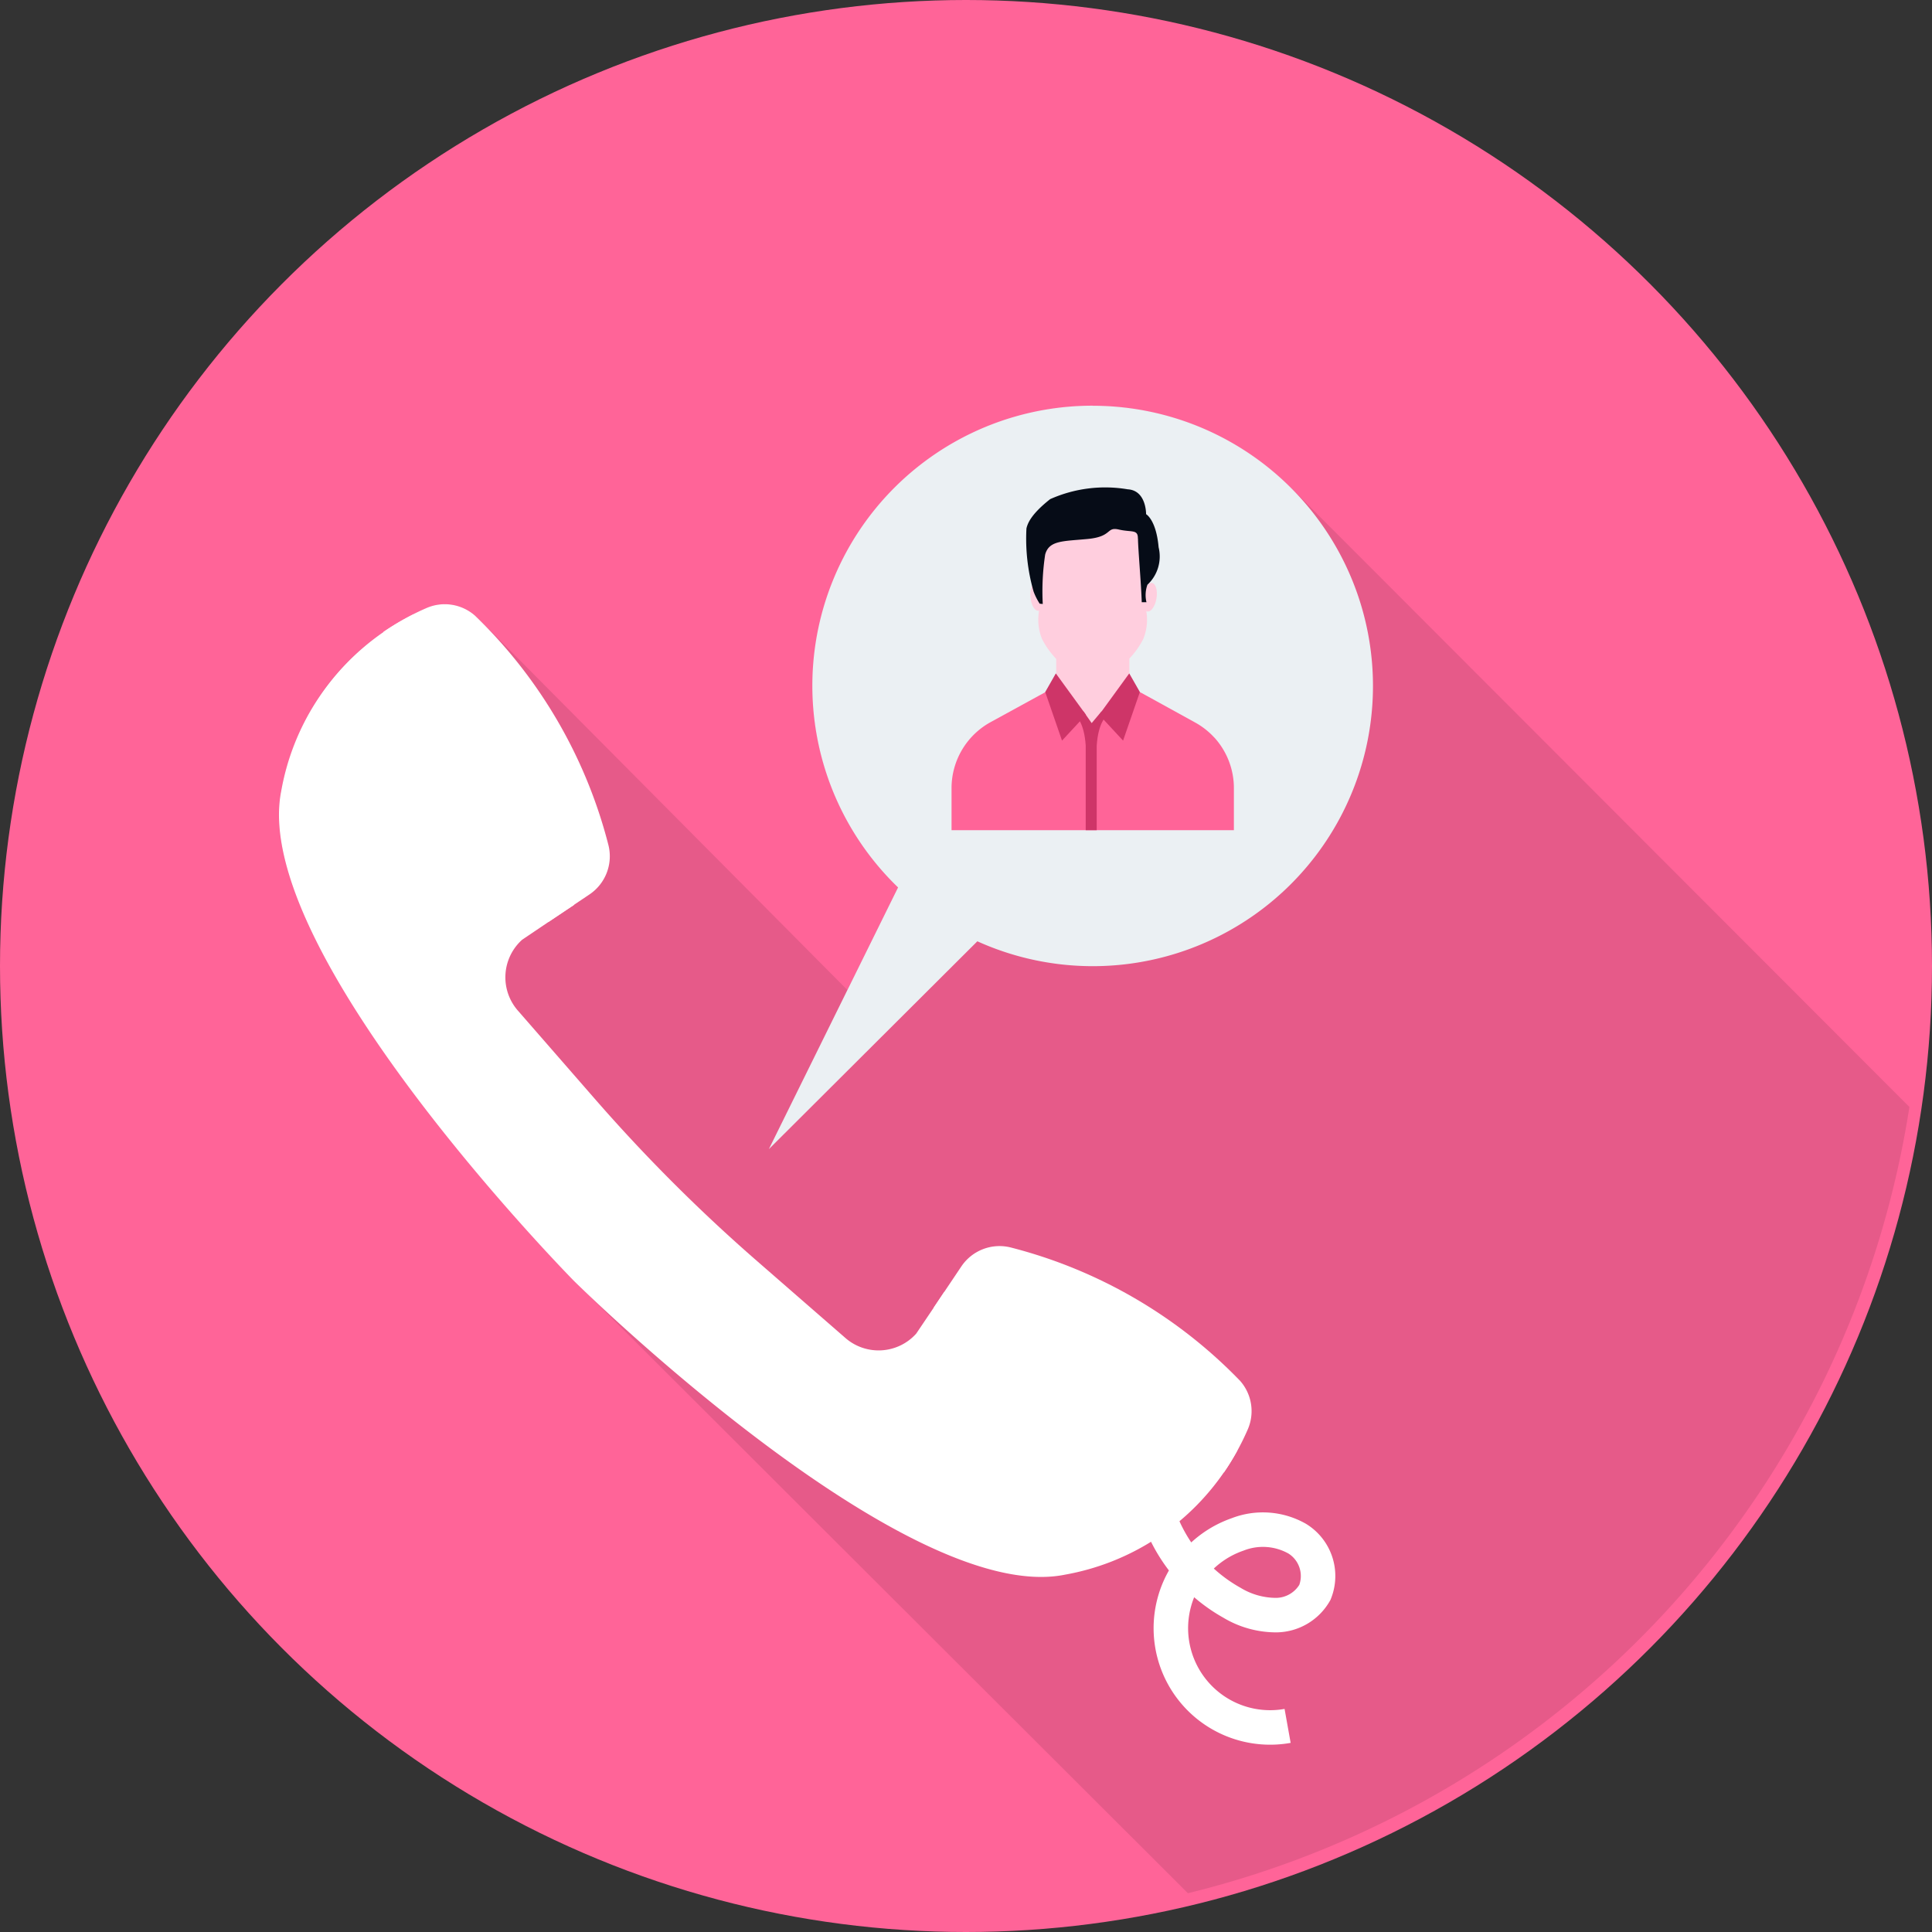 <svg xmlns="http://www.w3.org/2000/svg" width="56" height="56" viewBox="0 0 56 56"><rect x="0" y="0" width="56" height="56" fill="#333333" stroke="none"/><defs><style>.a{fill:#ff6498;}.b{opacity:0.1;}.c{fill:#fff;}.d{fill:none;stroke:#fff;stroke-miterlimit:10;}.e{fill:#ebf0f3;}.f{fill:#ffcede;}.g{fill:#ce3568;}.h{fill:#060c17;}</style></defs><g transform="translate(-6 -6)"><circle class="a" cx="28" cy="28" r="28" transform="translate(6 6)"/><path class="b" d="M33.154,58.418s.157.152.435.418L50.935,76.151a27.859,27.859,0,0,0,20.913-22.79L53.921,35.411l-.009,0A8.122,8.122,0,1,0,42.53,47l-1.466,2.97L30.753,39.59c-.03-.03-.061-.061-.091-.087l-.157-.157c-.074-.07-.144-.144-.217-.213a1.327,1.327,0,0,0-1.431-.231,7.559,7.559,0,0,0-.744.378c-.026.017-.052.03-.074.044-.139.083-.278.17-.422.27a6.972,6.972,0,0,0-1.744,1.7,7.473,7.473,0,0,0-1.222,2.9c-.818,4.079,6.337,11.938,8.111,13.809.248.261.391.409.391.409Z" transform="translate(-10.503 -15.275)"/><path class="c" d="M52.211,70.4c.886-2.393-6.7-3.716-7.945-3.719a.81.81,0,0,1-.394-.1l-.3.449-.513.761a1.465,1.465,0,0,1-2.072.107l-2.535-2.207a48.389,48.389,0,0,1-4.727-4.728L31.53,58.445a1.465,1.465,0,0,1,.107-2.072l.761-.513.749-.5a.883.883,0,0,1-.021-.208,10.789,10.789,0,0,0-1.336-4.57,7.748,7.748,0,0,0-3.237-3.589c-.025-.015-.044-.034-.066-.051a7.371,7.371,0,0,0-.869.512,7.1,7.1,0,0,0-2.964,4.607c-.932,4.653,8.5,14.216,8.5,14.216s9.563,9.437,14.216,8.5a7.1,7.1,0,0,0,4.607-2.964,7.4,7.4,0,0,0,.395-.643.671.671,0,0,1-.163-.77Z" transform="translate(-10.503 -23.134)"/><path class="c" d="M34.223,46.618a14.1,14.1,0,0,1,3.849,6.625,1.333,1.333,0,0,1-.546,1.44l-1.192.8a19.892,19.892,0,0,0-4.782-8.409,7.451,7.451,0,0,1,1.242-.689,1.325,1.325,0,0,1,1.428.231Z" transform="translate(-14.439 -22.758)"/><path class="c" d="M77.1,92.937a14.1,14.1,0,0,0-6.625-3.849,1.333,1.333,0,0,0-1.44.546l-.8,1.192a19.892,19.892,0,0,1,8.409,4.782,7.45,7.45,0,0,0,.689-1.242,1.325,1.325,0,0,0-.231-1.428Z" transform="translate(-35.169 -46.927)"/><path class="d" d="M82.791,105.4a4.671,4.671,0,0,0,2.311,3.227,2.481,2.481,0,0,0,1.291.359,1.305,1.305,0,0,0,1.114-.659,1.271,1.271,0,0,0-.513-1.557,2.019,2.019,0,0,0-1.731-.122,2.877,2.877,0,0,0,1.453,5.549" transform="translate(-43.394 -56.171)"/><path class="e" d="M66.629,33.036A8.119,8.119,0,0,0,60.986,47l-3.744,7.585,6.043-6.024a8.122,8.122,0,1,0,3.343-15.523Z" transform="translate(-28.956 -15.277)"/><path class="f" d="M78.507,49.812l-1.1.37-1.018-.37V46.926h2.121Z" transform="translate(-39.774 -23.127)"/><path class="a" d="M77.033,53.443A2.186,2.186,0,0,0,76.466,53L75.1,52.247l-.223-.122-.13.026-.009.07-1.264.864-1.193-.858-.01-.076-.132-.026-.22.12-1.37.75a2.183,2.183,0,0,0-1.133,1.913v1.22H77.6v-1.22a2.179,2.179,0,0,0-.566-1.466Z" transform="translate(-35.835 -26.064)"/><g transform="translate(35.837 20.964)"><ellipse class="f" cx="0.419" cy="0.201" rx="0.419" ry="0.201" transform="translate(3.22 2.728) rotate(-80.679)"/><ellipse class="f" cx="0.201" cy="0.419" rx="0.201" ry="0.419" transform="translate(0 1.917) rotate(-4.131)"/><path class="f" d="M78.328,43.19l-.062-1.845-.219-.595-1.278-.345-1.278.345-.219.595-.062,1.845a1.466,1.466,0,0,0,.094.776,2.408,2.408,0,0,0,.542.7,1.575,1.575,0,0,0,1.848,0,2.408,2.408,0,0,0,.542-.7,1.466,1.466,0,0,0,.094-.776Z" transform="translate(-74.936 -40.406)"/></g><path class="g" d="M78.006,54.405v2.452h.319V54.405c.042-.661.273-.848.273-.848l-.134-.145-.285.34-.239-.34-.205.145S77.964,53.745,78.006,54.405Z" transform="translate(-40.536 -26.793)"/><path class="h" d="M77.629,40c0,.258.093,1.315.109,1.844h.137a.877.877,0,0,1,.028-.507,1.12,1.12,0,0,0,.324-1.086c-.07-.8-.363-.959-.363-.959s.011-.689-.532-.721a3.917,3.917,0,0,0-2.249.285c-.526.416-.649.679-.687.85a5.563,5.563,0,0,0,.207,1.829,1.814,1.814,0,0,0,.177.351l.089.009a7.089,7.089,0,0,1,.07-1.434c.113-.412.514-.382,1.236-.451s.525-.359.9-.273.555-.014.551.261Z" transform="translate(-38.644 -18.388)"/><g transform="translate(36.296 25.519)"><path class="g" d="M80.128,50.88l-.873,1.2.694.748.487-1.408Z" transform="translate(-77.692 -50.88)"/><path class="g" d="M75.969,50.88l.873,1.2-.694.748-.487-1.408Z" transform="translate(-75.661 -50.88)"/></g></g></svg>